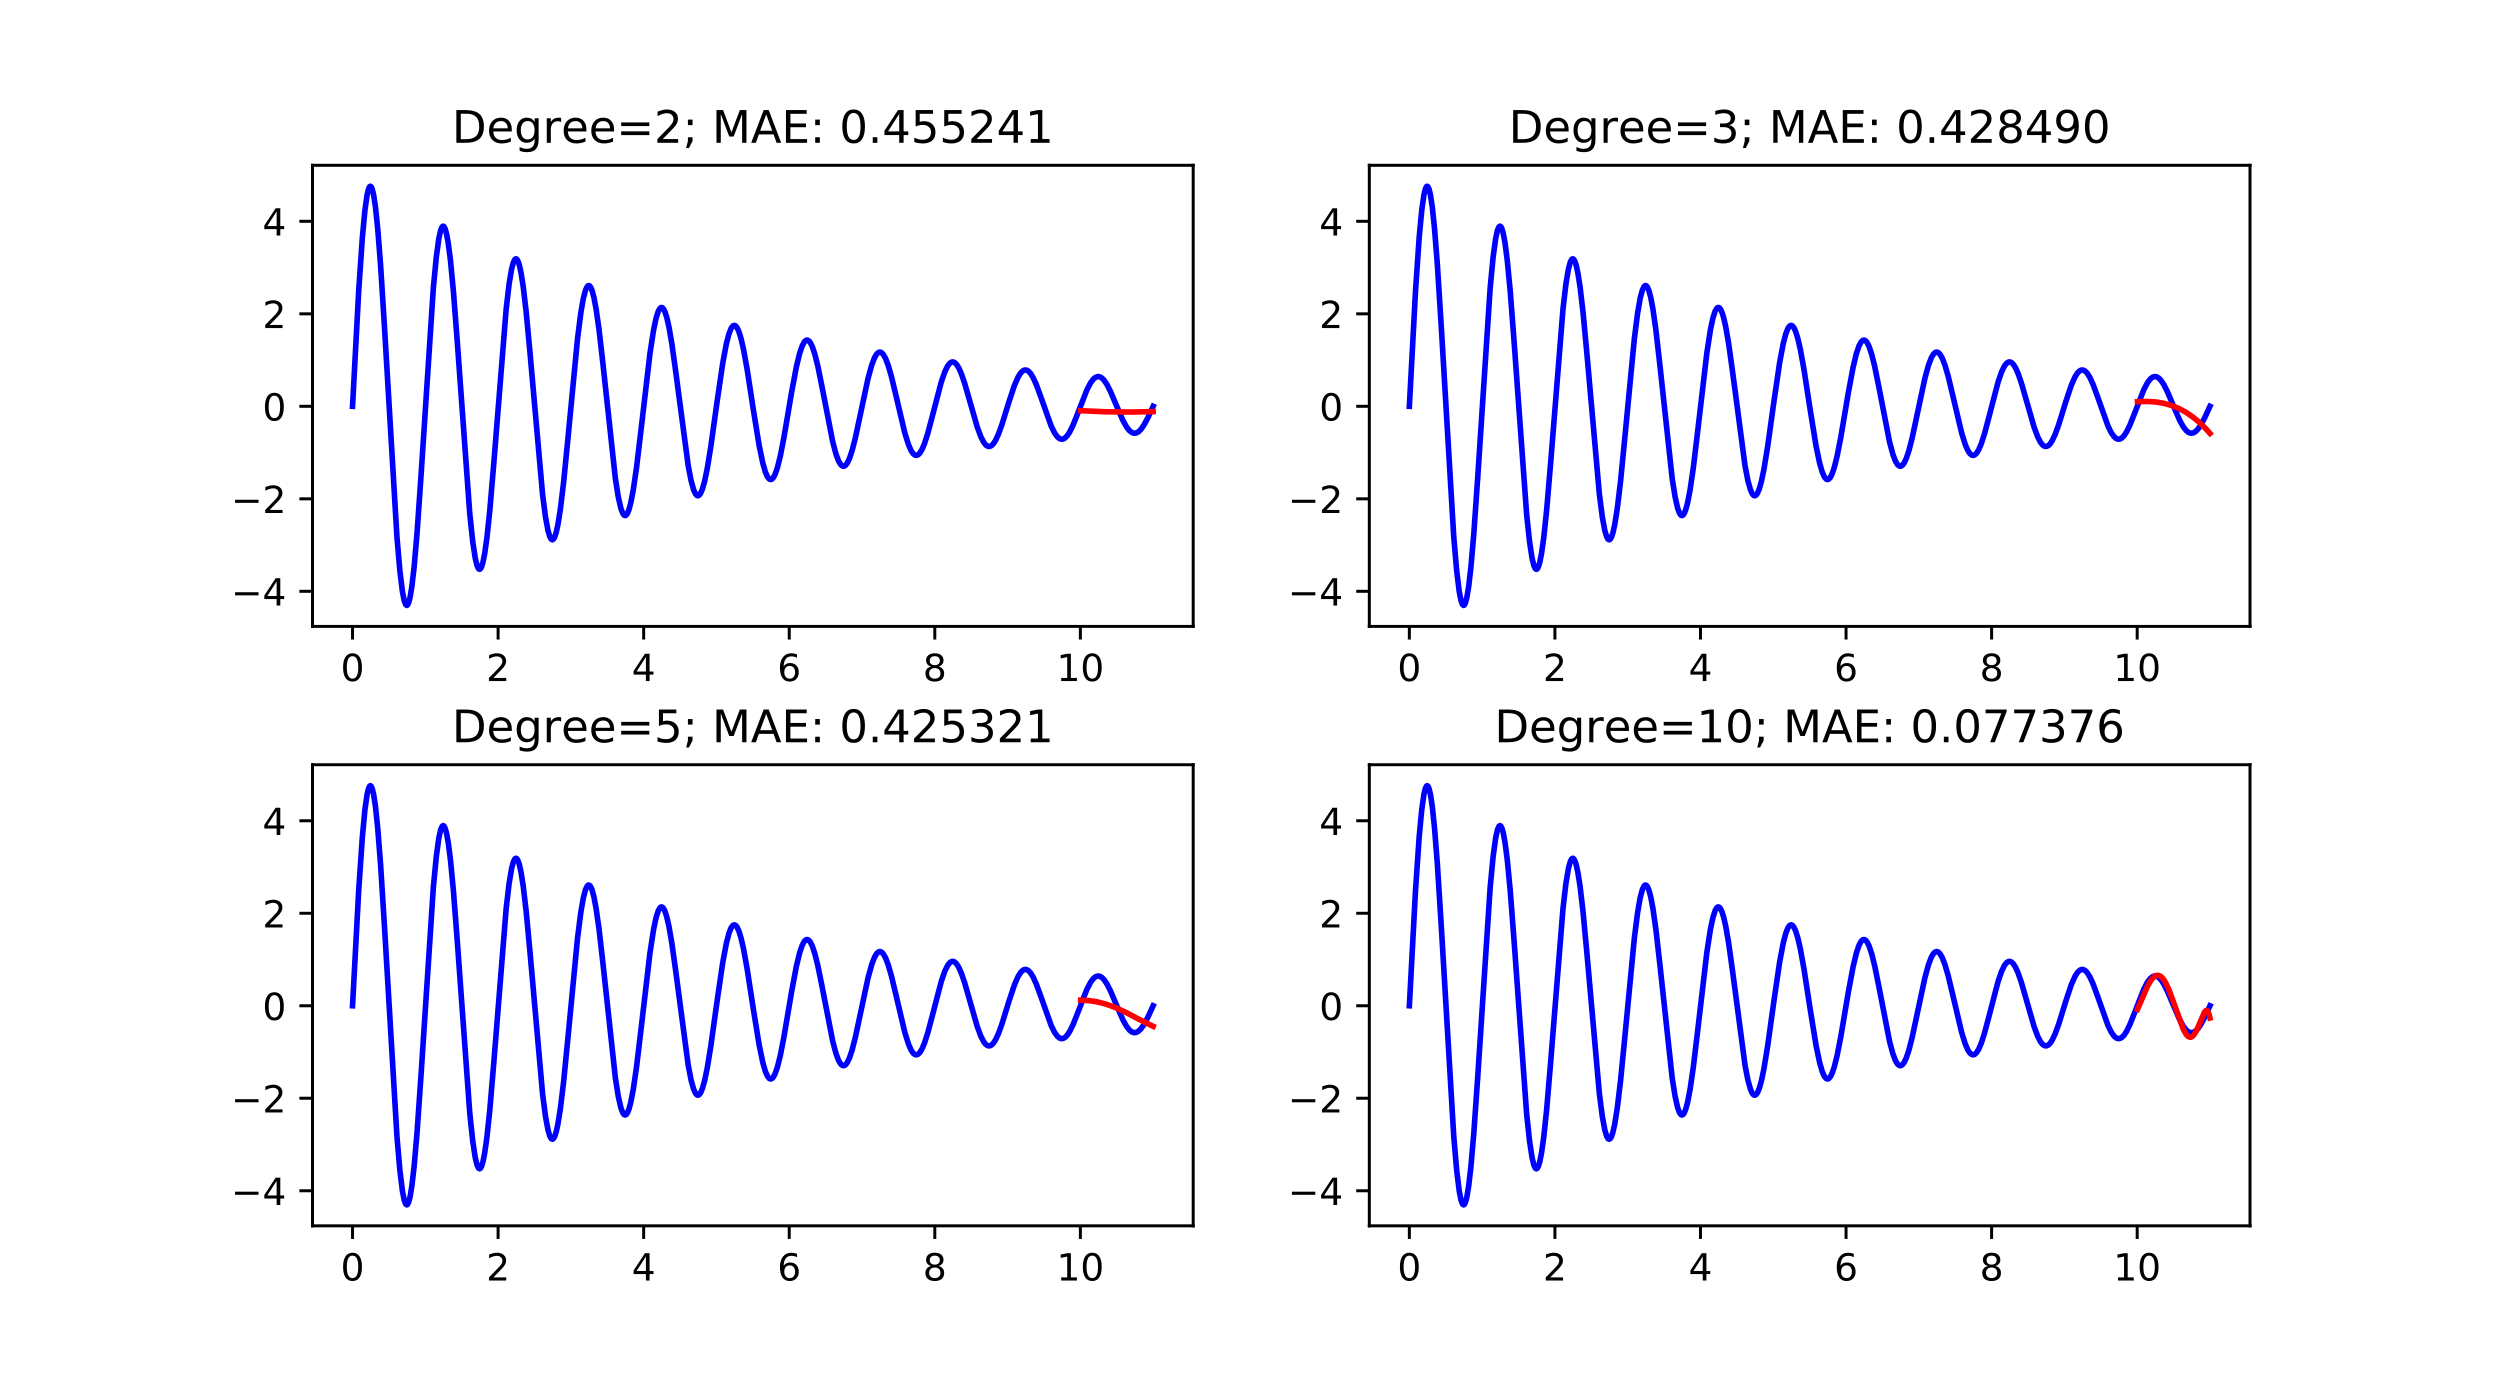 <?xml version="1.0" encoding="utf-8" standalone="no"?>
<!DOCTYPE svg PUBLIC "-//W3C//DTD SVG 1.1//EN"
  "http://www.w3.org/Graphics/SVG/1.1/DTD/svg11.dtd">
<!-- Created with matplotlib (https://matplotlib.org/) -->
<svg height="367.92pt" version="1.1" viewBox="0 0 667.8 367.92" width="667.8pt" xmlns="http://www.w3.org/2000/svg" xmlns:xlink="http://www.w3.org/1999/xlink">
 <defs>
  <style type="text/css">
*{stroke-linecap:butt;stroke-linejoin:round;}
  </style>
 </defs>
 <g id="figure_1">
  <g id="patch_1">
   <path d="M 0 367.92 
L 667.8 367.92 
L 667.8 0 
L 0 0 
z
" style="fill:#ffffff;"/>
  </g>
  <g id="axes_1">
   <g id="patch_2">
    <path d="M 83.475 167.324 
L 318.723 167.324 
L 318.723 44.15 
L 83.475 44.15 
z
" style="fill:#ffffff;"/>
   </g>
   <g id="matplotlib.axis_1">
    <g id="xtick_1">
     <g id="line2d_1">
      <defs>
       <path d="M 0 0 
L 0 3.5 
" id="m2a0c1070f1" style="stroke:#000000;stroke-width:0.8;"/>
      </defs>
      <g>
       <use style="stroke:#000000;stroke-width:0.8;" x="94.168" xlink:href="#m2a0c1070f1" y="167.324"/>
      </g>
     </g>
     <g id="text_1">
      <!-- 0 -->
      <defs>
       <path d="M 31.781 66.406 
Q 24.172 66.406 20.328 58.906 
Q 16.5 51.422 16.5 36.375 
Q 16.5 21.391 20.328 13.891 
Q 24.172 6.391 31.781 6.391 
Q 39.453 6.391 43.281 13.891 
Q 47.125 21.391 47.125 36.375 
Q 47.125 51.422 43.281 58.906 
Q 39.453 66.406 31.781 66.406 
z
M 31.781 74.219 
Q 44.047 74.219 50.516 64.516 
Q 56.984 54.828 56.984 36.375 
Q 56.984 17.969 50.516 8.266 
Q 44.047 -1.422 31.781 -1.422 
Q 19.531 -1.422 13.062 8.266 
Q 6.594 17.969 6.594 36.375 
Q 6.594 54.828 13.062 64.516 
Q 19.531 74.219 31.781 74.219 
z
" id="DejaVuSans-48"/>
      </defs>
      <g transform="translate(90.987 181.922)scale(0.1 -0.1)">
       <use xlink:href="#DejaVuSans-48"/>
      </g>
     </g>
    </g>
    <g id="xtick_2">
     <g id="line2d_2">
      <g>
       <use style="stroke:#000000;stroke-width:0.8;" x="133.052" xlink:href="#m2a0c1070f1" y="167.324"/>
      </g>
     </g>
     <g id="text_2">
      <!-- 2 -->
      <defs>
       <path d="M 19.188 8.297 
L 53.609 8.297 
L 53.609 0 
L 7.328 0 
L 7.328 8.297 
Q 12.938 14.109 22.625 23.891 
Q 32.328 33.688 34.812 36.531 
Q 39.547 41.844 41.422 45.531 
Q 43.312 49.219 43.312 52.781 
Q 43.312 58.594 39.234 62.25 
Q 35.156 65.922 28.609 65.922 
Q 23.969 65.922 18.812 64.312 
Q 13.672 62.703 7.812 59.422 
L 7.812 69.391 
Q 13.766 71.781 18.938 73 
Q 24.125 74.219 28.422 74.219 
Q 39.75 74.219 46.484 68.547 
Q 53.219 62.891 53.219 53.422 
Q 53.219 48.922 51.531 44.891 
Q 49.859 40.875 45.406 35.406 
Q 44.188 33.984 37.641 27.219 
Q 31.109 20.453 19.188 8.297 
z
" id="DejaVuSans-50"/>
      </defs>
      <g transform="translate(129.871 181.922)scale(0.1 -0.1)">
       <use xlink:href="#DejaVuSans-50"/>
      </g>
     </g>
    </g>
    <g id="xtick_3">
     <g id="line2d_3">
      <g>
       <use style="stroke:#000000;stroke-width:0.8;" x="171.936" xlink:href="#m2a0c1070f1" y="167.324"/>
      </g>
     </g>
     <g id="text_3">
      <!-- 4 -->
      <defs>
       <path d="M 37.797 64.312 
L 12.891 25.391 
L 37.797 25.391 
z
M 35.203 72.906 
L 47.609 72.906 
L 47.609 25.391 
L 58.016 25.391 
L 58.016 17.188 
L 47.609 17.188 
L 47.609 0 
L 37.797 0 
L 37.797 17.188 
L 4.891 17.188 
L 4.891 26.703 
z
" id="DejaVuSans-52"/>
      </defs>
      <g transform="translate(168.755 181.922)scale(0.1 -0.1)">
       <use xlink:href="#DejaVuSans-52"/>
      </g>
     </g>
    </g>
    <g id="xtick_4">
     <g id="line2d_4">
      <g>
       <use style="stroke:#000000;stroke-width:0.8;" x="210.82" xlink:href="#m2a0c1070f1" y="167.324"/>
      </g>
     </g>
     <g id="text_4">
      <!-- 6 -->
      <defs>
       <path d="M 33.016 40.375 
Q 26.375 40.375 22.484 35.828 
Q 18.609 31.297 18.609 23.391 
Q 18.609 15.531 22.484 10.953 
Q 26.375 6.391 33.016 6.391 
Q 39.656 6.391 43.531 10.953 
Q 47.406 15.531 47.406 23.391 
Q 47.406 31.297 43.531 35.828 
Q 39.656 40.375 33.016 40.375 
z
M 52.594 71.297 
L 52.594 62.312 
Q 48.875 64.062 45.094 64.984 
Q 41.312 65.922 37.594 65.922 
Q 27.828 65.922 22.672 59.328 
Q 17.531 52.734 16.797 39.406 
Q 19.672 43.656 24.016 45.922 
Q 28.375 48.188 33.594 48.188 
Q 44.578 48.188 50.953 41.516 
Q 57.328 34.859 57.328 23.391 
Q 57.328 12.156 50.688 5.359 
Q 44.047 -1.422 33.016 -1.422 
Q 20.359 -1.422 13.672 8.266 
Q 6.984 17.969 6.984 36.375 
Q 6.984 53.656 15.188 63.938 
Q 23.391 74.219 37.203 74.219 
Q 40.922 74.219 44.703 73.484 
Q 48.484 72.75 52.594 71.297 
z
" id="DejaVuSans-54"/>
      </defs>
      <g transform="translate(207.639 181.922)scale(0.1 -0.1)">
       <use xlink:href="#DejaVuSans-54"/>
      </g>
     </g>
    </g>
    <g id="xtick_5">
     <g id="line2d_5">
      <g>
       <use style="stroke:#000000;stroke-width:0.8;" x="249.704" xlink:href="#m2a0c1070f1" y="167.324"/>
      </g>
     </g>
     <g id="text_5">
      <!-- 8 -->
      <defs>
       <path d="M 31.781 34.625 
Q 24.75 34.625 20.719 30.859 
Q 16.703 27.094 16.703 20.516 
Q 16.703 13.922 20.719 10.156 
Q 24.75 6.391 31.781 6.391 
Q 38.812 6.391 42.859 10.172 
Q 46.922 13.969 46.922 20.516 
Q 46.922 27.094 42.891 30.859 
Q 38.875 34.625 31.781 34.625 
z
M 21.922 38.812 
Q 15.578 40.375 12.031 44.719 
Q 8.5 49.078 8.5 55.328 
Q 8.5 64.062 14.719 69.141 
Q 20.953 74.219 31.781 74.219 
Q 42.672 74.219 48.875 69.141 
Q 55.078 64.062 55.078 55.328 
Q 55.078 49.078 51.531 44.719 
Q 48 40.375 41.703 38.812 
Q 48.828 37.156 52.797 32.312 
Q 56.781 27.484 56.781 20.516 
Q 56.781 9.906 50.312 4.234 
Q 43.844 -1.422 31.781 -1.422 
Q 19.734 -1.422 13.25 4.234 
Q 6.781 9.906 6.781 20.516 
Q 6.781 27.484 10.781 32.312 
Q 14.797 37.156 21.922 38.812 
z
M 18.312 54.391 
Q 18.312 48.734 21.844 45.562 
Q 25.391 42.391 31.781 42.391 
Q 38.141 42.391 41.719 45.562 
Q 45.312 48.734 45.312 54.391 
Q 45.312 60.062 41.719 63.234 
Q 38.141 66.406 31.781 66.406 
Q 25.391 66.406 21.844 63.234 
Q 18.312 60.062 18.312 54.391 
z
" id="DejaVuSans-56"/>
      </defs>
      <g transform="translate(246.523 181.922)scale(0.1 -0.1)">
       <use xlink:href="#DejaVuSans-56"/>
      </g>
     </g>
    </g>
    <g id="xtick_6">
     <g id="line2d_6">
      <g>
       <use style="stroke:#000000;stroke-width:0.8;" x="288.588" xlink:href="#m2a0c1070f1" y="167.324"/>
      </g>
     </g>
     <g id="text_6">
      <!-- 10 -->
      <defs>
       <path d="M 12.406 8.297 
L 28.516 8.297 
L 28.516 63.922 
L 10.984 60.406 
L 10.984 69.391 
L 28.422 72.906 
L 38.281 72.906 
L 38.281 8.297 
L 54.391 8.297 
L 54.391 0 
L 12.406 0 
z
" id="DejaVuSans-49"/>
      </defs>
      <g transform="translate(282.225 181.922)scale(0.1 -0.1)">
       <use xlink:href="#DejaVuSans-49"/>
       <use x="63.623" xlink:href="#DejaVuSans-48"/>
      </g>
     </g>
    </g>
   </g>
   <g id="matplotlib.axis_2">
    <g id="ytick_1">
     <g id="line2d_7">
      <defs>
       <path d="M 0 0 
L -3.5 0 
" id="m8ba3532cbd" style="stroke:#000000;stroke-width:0.8;"/>
      </defs>
      <g>
       <use style="stroke:#000000;stroke-width:0.8;" x="83.475" xlink:href="#m8ba3532cbd" y="157.948"/>
      </g>
     </g>
     <g id="text_7">
      <!-- −4 -->
      <defs>
       <path d="M 10.594 35.5 
L 73.188 35.5 
L 73.188 27.203 
L 10.594 27.203 
z
" id="DejaVuSans-8722"/>
      </defs>
      <g transform="translate(61.733 161.747)scale(0.1 -0.1)">
       <use xlink:href="#DejaVuSans-8722"/>
       <use x="83.789" xlink:href="#DejaVuSans-52"/>
      </g>
     </g>
    </g>
    <g id="ytick_2">
     <g id="line2d_8">
      <g>
       <use style="stroke:#000000;stroke-width:0.8;" x="83.475" xlink:href="#m8ba3532cbd" y="133.241"/>
      </g>
     </g>
     <g id="text_8">
      <!-- −2 -->
      <g transform="translate(61.733 137.04)scale(0.1 -0.1)">
       <use xlink:href="#DejaVuSans-8722"/>
       <use x="83.789" xlink:href="#DejaVuSans-50"/>
      </g>
     </g>
    </g>
    <g id="ytick_3">
     <g id="line2d_9">
      <g>
       <use style="stroke:#000000;stroke-width:0.8;" x="83.475" xlink:href="#m8ba3532cbd" y="108.534"/>
      </g>
     </g>
     <g id="text_9">
      <!-- 0 -->
      <g transform="translate(70.112 112.333)scale(0.1 -0.1)">
       <use xlink:href="#DejaVuSans-48"/>
      </g>
     </g>
    </g>
    <g id="ytick_4">
     <g id="line2d_10">
      <g>
       <use style="stroke:#000000;stroke-width:0.8;" x="83.475" xlink:href="#m8ba3532cbd" y="83.827"/>
      </g>
     </g>
     <g id="text_10">
      <!-- 2 -->
      <g transform="translate(70.112 87.626)scale(0.1 -0.1)">
       <use xlink:href="#DejaVuSans-50"/>
      </g>
     </g>
    </g>
    <g id="ytick_5">
     <g id="line2d_11">
      <g>
       <use style="stroke:#000000;stroke-width:0.8;" x="83.475" xlink:href="#m8ba3532cbd" y="59.12"/>
      </g>
     </g>
     <g id="text_11">
      <!-- 4 -->
      <g transform="translate(70.112 62.919)scale(0.1 -0.1)">
       <use xlink:href="#DejaVuSans-52"/>
      </g>
     </g>
    </g>
   </g>
   <g id="line2d_12">
    <path clip-path="url(#p37e512f8c2)" d="M 94.168 108.534 
L 95.821 77.609 
L 96.794 63.421 
L 97.475 56.203 
L 98.058 52.084 
L 98.447 50.467 
L 98.739 49.861 
L 98.934 49.749 
L 99.128 49.869 
L 99.42 50.482 
L 99.809 52.092 
L 100.295 55.33 
L 100.879 60.887 
L 101.657 70.762 
L 102.726 87.778 
L 106.033 143.456 
L 106.811 152.47 
L 107.492 158.003 
L 107.978 160.465 
L 108.367 161.501 
L 108.659 161.725 
L 108.853 161.611 
L 109.145 161.05 
L 109.534 159.584 
L 110.02 156.643 
L 110.604 151.603 
L 111.382 142.655 
L 112.452 127.246 
L 115.758 76.883 
L 116.537 68.74 
L 117.217 63.748 
L 117.704 61.53 
L 118.093 60.602 
L 118.384 60.405 
L 118.579 60.512 
L 118.871 61.027 
L 119.26 62.361 
L 119.746 65.032 
L 120.329 69.603 
L 121.107 77.712 
L 122.177 91.665 
L 125.484 137.221 
L 126.262 144.577 
L 126.943 149.082 
L 127.429 151.078 
L 127.818 151.911 
L 128.11 152.083 
L 128.304 151.982 
L 128.596 151.511 
L 128.985 150.295 
L 129.471 147.87 
L 130.055 143.724 
L 130.833 136.376 
L 131.903 123.741 
L 135.209 82.534 
L 135.987 75.889 
L 136.668 71.825 
L 137.154 70.026 
L 137.543 69.28 
L 137.835 69.13 
L 138.03 69.225 
L 138.321 69.657 
L 138.71 70.763 
L 139.197 72.966 
L 139.78 76.726 
L 140.558 83.384 
L 141.628 94.825 
L 144.935 132.099 
L 145.713 138.101 
L 146.393 141.769 
L 146.88 143.388 
L 147.269 144.057 
L 147.561 144.188 
L 147.852 144.002 
L 148.144 143.503 
L 148.533 142.361 
L 149.019 140.201 
L 149.7 135.925 
L 150.575 128.624 
L 151.742 116.75 
L 154.271 90.452 
L 155.146 83.596 
L 155.827 79.688 
L 156.411 77.477 
L 156.897 76.49 
L 157.189 76.28 
L 157.48 76.357 
L 157.772 76.719 
L 158.161 77.636 
L 158.647 79.453 
L 159.231 82.545 
L 160.009 88.013 
L 161.079 97.394 
L 164.385 127.891 
L 165.164 132.789 
L 165.844 135.775 
L 166.331 137.088 
L 166.72 137.625 
L 167.011 137.724 
L 167.303 137.564 
L 167.595 137.148 
L 167.984 136.203 
L 168.47 134.423 
L 169.151 130.907 
L 170.026 124.915 
L 171.291 114.32 
L 173.625 94.376 
L 174.597 88.068 
L 175.278 84.883 
L 175.861 83.086 
L 176.348 82.29 
L 176.639 82.125 
L 176.931 82.195 
L 177.223 82.499 
L 177.612 83.258 
L 178.098 84.757 
L 178.682 87.301 
L 179.46 91.79 
L 180.53 99.482 
L 183.836 124.435 
L 184.614 128.431 
L 185.295 130.862 
L 185.781 131.926 
L 186.17 132.357 
L 186.462 132.432 
L 186.754 132.295 
L 187.143 131.786 
L 187.629 130.642 
L 188.213 128.573 
L 188.893 125.304 
L 189.866 119.367 
L 191.519 107.497 
L 193.075 96.889 
L 194.048 91.738 
L 194.729 89.142 
L 195.312 87.683 
L 195.799 87.04 
L 196.188 86.911 
L 196.479 87.038 
L 196.868 87.502 
L 197.355 88.541 
L 197.938 90.419 
L 198.619 93.382 
L 199.591 98.759 
L 201.245 109.502 
L 202.801 119.095 
L 203.773 123.749 
L 204.454 126.093 
L 205.038 127.409 
L 205.524 127.986 
L 205.913 128.099 
L 206.205 127.981 
L 206.594 127.558 
L 207.08 126.614 
L 207.664 124.911 
L 208.442 121.787 
L 209.414 116.817 
L 211.456 104.759 
L 212.721 98.018 
L 213.596 94.403 
L 214.277 92.396 
L 214.86 91.311 
L 215.347 90.88 
L 215.736 90.85 
L 216.125 91.099 
L 216.514 91.621 
L 217 92.64 
L 217.681 94.696 
L 218.459 97.815 
L 219.626 103.582 
L 222.446 118.068 
L 223.321 121.335 
L 224.002 123.146 
L 224.586 124.124 
L 225.072 124.51 
L 225.461 124.534 
L 225.85 124.306 
L 226.336 123.675 
L 226.92 122.438 
L 227.601 120.398 
L 228.476 117 
L 229.837 110.626 
L 231.88 101.053 
L 232.852 97.518 
L 233.63 95.499 
L 234.214 94.535 
L 234.7 94.117 
L 235.089 94.041 
L 235.478 94.194 
L 235.964 94.699 
L 236.548 95.745 
L 237.229 97.516 
L 238.104 100.517 
L 239.368 105.798 
L 241.702 115.678 
L 242.675 118.781 
L 243.356 120.337 
L 243.939 121.206 
L 244.426 121.581 
L 244.815 121.648 
L 245.204 121.507 
L 245.69 121.047 
L 246.273 120.097 
L 246.954 118.492 
L 247.829 115.773 
L 249.094 110.992 
L 251.428 102.056 
L 252.4 99.252 
L 253.178 97.688 
L 253.762 96.973 
L 254.248 96.695 
L 254.637 96.684 
L 255.026 96.859 
L 255.512 97.334 
L 256.096 98.259 
L 256.777 99.779 
L 257.652 102.305 
L 259.014 107.033 
L 261.056 114.117 
L 262.029 116.725 
L 262.807 118.211 
L 263.39 118.917 
L 263.876 119.219 
L 264.363 119.256 
L 264.849 119.029 
L 265.335 118.547 
L 265.919 117.652 
L 266.697 115.983 
L 267.669 113.295 
L 269.517 107.316 
L 270.976 102.947 
L 271.948 100.728 
L 272.629 99.643 
L 273.213 99.063 
L 273.699 98.839 
L 274.185 98.856 
L 274.672 99.11 
L 275.255 99.716 
L 275.936 100.805 
L 276.811 102.717 
L 277.978 105.894 
L 280.799 113.828 
L 281.674 115.605 
L 282.452 116.692 
L 283.035 117.165 
L 283.522 117.321 
L 284.008 117.261 
L 284.494 116.987 
L 285.078 116.388 
L 285.758 115.352 
L 286.634 113.569 
L 287.898 110.395 
L 290.329 104.153 
L 291.302 102.283 
L 292.08 101.245 
L 292.664 100.774 
L 293.247 100.583 
L 293.733 100.639 
L 294.317 100.962 
L 294.9 101.547 
L 295.678 102.695 
L 296.651 104.607 
L 298.207 108.285 
L 299.958 112.312 
L 300.93 114.052 
L 301.708 115.039 
L 302.389 115.558 
L 302.972 115.729 
L 303.556 115.645 
L 304.139 115.31 
L 304.82 114.625 
L 305.598 113.498 
L 306.668 111.491 
L 308.03 108.534 
L 308.03 108.534 
" style="fill:none;stroke:#0000ff;stroke-linecap:square;stroke-width:1.5;"/>
   </g>
   <g id="line2d_13">
    <path clip-path="url(#p37e512f8c2)" d="M 288.676 109.711 
L 295.484 109.998 
L 302.292 110.064 
L 308.03 109.947 
L 308.03 109.947 
" style="fill:none;stroke:#ff0000;stroke-linecap:square;stroke-width:1.5;"/>
   </g>
   <g id="patch_3">
    <path d="M 83.475 167.324 
L 83.475 44.15 
" style="fill:none;stroke:#000000;stroke-linecap:square;stroke-linejoin:miter;stroke-width:0.8;"/>
   </g>
   <g id="patch_4">
    <path d="M 318.723 167.324 
L 318.723 44.15 
" style="fill:none;stroke:#000000;stroke-linecap:square;stroke-linejoin:miter;stroke-width:0.8;"/>
   </g>
   <g id="patch_5">
    <path d="M 83.475 167.324 
L 318.723 167.324 
" style="fill:none;stroke:#000000;stroke-linecap:square;stroke-linejoin:miter;stroke-width:0.8;"/>
   </g>
   <g id="patch_6">
    <path d="M 83.475 44.15 
L 318.723 44.15 
" style="fill:none;stroke:#000000;stroke-linecap:square;stroke-linejoin:miter;stroke-width:0.8;"/>
   </g>
   <g id="text_12">
    <!-- Degree=2; MAE: 0.455241 -->
    <defs>
     <path d="M 19.672 64.797 
L 19.672 8.109 
L 31.594 8.109 
Q 46.688 8.109 53.688 14.938 
Q 60.688 21.781 60.688 36.531 
Q 60.688 51.172 53.688 57.984 
Q 46.688 64.797 31.594 64.797 
z
M 9.812 72.906 
L 30.078 72.906 
Q 51.266 72.906 61.172 64.094 
Q 71.094 55.281 71.094 36.531 
Q 71.094 17.672 61.125 8.828 
Q 51.172 0 30.078 0 
L 9.812 0 
z
" id="DejaVuSans-68"/>
     <path d="M 56.203 29.594 
L 56.203 25.203 
L 14.891 25.203 
Q 15.484 15.922 20.484 11.062 
Q 25.484 6.203 34.422 6.203 
Q 39.594 6.203 44.453 7.469 
Q 49.312 8.734 54.109 11.281 
L 54.109 2.781 
Q 49.266 0.734 44.188 -0.344 
Q 39.109 -1.422 33.891 -1.422 
Q 20.797 -1.422 13.156 6.188 
Q 5.516 13.812 5.516 26.812 
Q 5.516 40.234 12.766 48.109 
Q 20.016 56 32.328 56 
Q 43.359 56 49.781 48.891 
Q 56.203 41.797 56.203 29.594 
z
M 47.219 32.234 
Q 47.125 39.594 43.094 43.984 
Q 39.062 48.391 32.422 48.391 
Q 24.906 48.391 20.391 44.141 
Q 15.875 39.891 15.188 32.172 
z
" id="DejaVuSans-101"/>
     <path d="M 45.406 27.984 
Q 45.406 37.75 41.375 43.109 
Q 37.359 48.484 30.078 48.484 
Q 22.859 48.484 18.828 43.109 
Q 14.797 37.75 14.797 27.984 
Q 14.797 18.266 18.828 12.891 
Q 22.859 7.516 30.078 7.516 
Q 37.359 7.516 41.375 12.891 
Q 45.406 18.266 45.406 27.984 
z
M 54.391 6.781 
Q 54.391 -7.172 48.188 -13.984 
Q 42 -20.797 29.203 -20.797 
Q 24.469 -20.797 20.266 -20.094 
Q 16.062 -19.391 12.109 -17.922 
L 12.109 -9.188 
Q 16.062 -11.328 19.922 -12.344 
Q 23.781 -13.375 27.781 -13.375 
Q 36.625 -13.375 41.016 -8.766 
Q 45.406 -4.156 45.406 5.172 
L 45.406 9.625 
Q 42.625 4.781 38.281 2.391 
Q 33.938 0 27.875 0 
Q 17.828 0 11.672 7.656 
Q 5.516 15.328 5.516 27.984 
Q 5.516 40.672 11.672 48.328 
Q 17.828 56 27.875 56 
Q 33.938 56 38.281 53.609 
Q 42.625 51.219 45.406 46.391 
L 45.406 54.688 
L 54.391 54.688 
z
" id="DejaVuSans-103"/>
     <path d="M 41.109 46.297 
Q 39.594 47.172 37.812 47.578 
Q 36.031 48 33.891 48 
Q 26.266 48 22.188 43.047 
Q 18.109 38.094 18.109 28.812 
L 18.109 0 
L 9.078 0 
L 9.078 54.688 
L 18.109 54.688 
L 18.109 46.188 
Q 20.953 51.172 25.484 53.578 
Q 30.031 56 36.531 56 
Q 37.453 56 38.578 55.875 
Q 39.703 55.766 41.062 55.516 
z
" id="DejaVuSans-114"/>
     <path d="M 10.594 45.406 
L 73.188 45.406 
L 73.188 37.203 
L 10.594 37.203 
z
M 10.594 25.484 
L 73.188 25.484 
L 73.188 17.188 
L 10.594 17.188 
z
" id="DejaVuSans-61"/>
     <path d="M 11.719 51.703 
L 22.016 51.703 
L 22.016 39.312 
L 11.719 39.312 
z
M 11.719 12.406 
L 22.016 12.406 
L 22.016 4 
L 14.016 -11.625 
L 7.719 -11.625 
L 11.719 4 
z
" id="DejaVuSans-59"/>
     <path id="DejaVuSans-32"/>
     <path d="M 9.812 72.906 
L 24.516 72.906 
L 43.109 23.297 
L 61.812 72.906 
L 76.516 72.906 
L 76.516 0 
L 66.891 0 
L 66.891 64.016 
L 48.094 14.016 
L 38.188 14.016 
L 19.391 64.016 
L 19.391 0 
L 9.812 0 
z
" id="DejaVuSans-77"/>
     <path d="M 34.188 63.188 
L 20.797 26.906 
L 47.609 26.906 
z
M 28.609 72.906 
L 39.797 72.906 
L 67.578 0 
L 57.328 0 
L 50.688 18.703 
L 17.828 18.703 
L 11.188 0 
L 0.781 0 
z
" id="DejaVuSans-65"/>
     <path d="M 9.812 72.906 
L 55.906 72.906 
L 55.906 64.594 
L 19.672 64.594 
L 19.672 43.016 
L 54.391 43.016 
L 54.391 34.719 
L 19.672 34.719 
L 19.672 8.297 
L 56.781 8.297 
L 56.781 0 
L 9.812 0 
z
" id="DejaVuSans-69"/>
     <path d="M 11.719 12.406 
L 22.016 12.406 
L 22.016 0 
L 11.719 0 
z
M 11.719 51.703 
L 22.016 51.703 
L 22.016 39.312 
L 11.719 39.312 
z
" id="DejaVuSans-58"/>
     <path d="M 10.688 12.406 
L 21 12.406 
L 21 0 
L 10.688 0 
z
" id="DejaVuSans-46"/>
     <path d="M 10.797 72.906 
L 49.516 72.906 
L 49.516 64.594 
L 19.828 64.594 
L 19.828 46.734 
Q 21.969 47.469 24.109 47.828 
Q 26.266 48.188 28.422 48.188 
Q 40.625 48.188 47.75 41.5 
Q 54.891 34.812 54.891 23.391 
Q 54.891 11.625 47.562 5.094 
Q 40.234 -1.422 26.906 -1.422 
Q 22.312 -1.422 17.547 -0.641 
Q 12.797 0.141 7.719 1.703 
L 7.719 11.625 
Q 12.109 9.234 16.797 8.062 
Q 21.484 6.891 26.703 6.891 
Q 35.156 6.891 40.078 11.328 
Q 45.016 15.766 45.016 23.391 
Q 45.016 31 40.078 35.438 
Q 35.156 39.891 26.703 39.891 
Q 22.75 39.891 18.812 39.016 
Q 14.891 38.141 10.797 36.281 
z
" id="DejaVuSans-53"/>
    </defs>
    <g transform="translate(120.726 38.15)scale(0.12 -0.12)">
     <use xlink:href="#DejaVuSans-68"/>
     <use x="77.002" xlink:href="#DejaVuSans-101"/>
     <use x="138.525" xlink:href="#DejaVuSans-103"/>
     <use x="202.002" xlink:href="#DejaVuSans-114"/>
     <use x="243.084" xlink:href="#DejaVuSans-101"/>
     <use x="304.607" xlink:href="#DejaVuSans-101"/>
     <use x="366.131" xlink:href="#DejaVuSans-61"/>
     <use x="449.92" xlink:href="#DejaVuSans-50"/>
     <use x="513.543" xlink:href="#DejaVuSans-59"/>
     <use x="547.234" xlink:href="#DejaVuSans-32"/>
     <use x="579.021" xlink:href="#DejaVuSans-77"/>
     <use x="665.301" xlink:href="#DejaVuSans-65"/>
     <use x="733.709" xlink:href="#DejaVuSans-69"/>
     <use x="796.893" xlink:href="#DejaVuSans-58"/>
     <use x="830.584" xlink:href="#DejaVuSans-32"/>
     <use x="862.371" xlink:href="#DejaVuSans-48"/>
     <use x="925.994" xlink:href="#DejaVuSans-46"/>
     <use x="957.781" xlink:href="#DejaVuSans-52"/>
     <use x="1021.404" xlink:href="#DejaVuSans-53"/>
     <use x="1085.027" xlink:href="#DejaVuSans-53"/>
     <use x="1148.65" xlink:href="#DejaVuSans-50"/>
     <use x="1212.273" xlink:href="#DejaVuSans-52"/>
     <use x="1275.896" xlink:href="#DejaVuSans-49"/>
    </g>
   </g>
  </g>
  <g id="axes_2">
   <g id="patch_7">
    <path d="M 365.772 167.324 
L 601.02 167.324 
L 601.02 44.15 
L 365.772 44.15 
z
" style="fill:#ffffff;"/>
   </g>
   <g id="matplotlib.axis_3">
    <g id="xtick_7">
     <g id="line2d_14">
      <g>
       <use style="stroke:#000000;stroke-width:0.8;" x="376.465" xlink:href="#m2a0c1070f1" y="167.324"/>
      </g>
     </g>
     <g id="text_13">
      <!-- 0 -->
      <g transform="translate(373.284 181.922)scale(0.1 -0.1)">
       <use xlink:href="#DejaVuSans-48"/>
      </g>
     </g>
    </g>
    <g id="xtick_8">
     <g id="line2d_15">
      <g>
       <use style="stroke:#000000;stroke-width:0.8;" x="415.349" xlink:href="#m2a0c1070f1" y="167.324"/>
      </g>
     </g>
     <g id="text_14">
      <!-- 2 -->
      <g transform="translate(412.168 181.922)scale(0.1 -0.1)">
       <use xlink:href="#DejaVuSans-50"/>
      </g>
     </g>
    </g>
    <g id="xtick_9">
     <g id="line2d_16">
      <g>
       <use style="stroke:#000000;stroke-width:0.8;" x="454.233" xlink:href="#m2a0c1070f1" y="167.324"/>
      </g>
     </g>
     <g id="text_15">
      <!-- 4 -->
      <g transform="translate(451.052 181.922)scale(0.1 -0.1)">
       <use xlink:href="#DejaVuSans-52"/>
      </g>
     </g>
    </g>
    <g id="xtick_10">
     <g id="line2d_17">
      <g>
       <use style="stroke:#000000;stroke-width:0.8;" x="493.117" xlink:href="#m2a0c1070f1" y="167.324"/>
      </g>
     </g>
     <g id="text_16">
      <!-- 6 -->
      <g transform="translate(489.936 181.922)scale(0.1 -0.1)">
       <use xlink:href="#DejaVuSans-54"/>
      </g>
     </g>
    </g>
    <g id="xtick_11">
     <g id="line2d_18">
      <g>
       <use style="stroke:#000000;stroke-width:0.8;" x="532.001" xlink:href="#m2a0c1070f1" y="167.324"/>
      </g>
     </g>
     <g id="text_17">
      <!-- 8 -->
      <g transform="translate(528.82 181.922)scale(0.1 -0.1)">
       <use xlink:href="#DejaVuSans-56"/>
      </g>
     </g>
    </g>
    <g id="xtick_12">
     <g id="line2d_19">
      <g>
       <use style="stroke:#000000;stroke-width:0.8;" x="570.885" xlink:href="#m2a0c1070f1" y="167.324"/>
      </g>
     </g>
     <g id="text_18">
      <!-- 10 -->
      <g transform="translate(564.522 181.922)scale(0.1 -0.1)">
       <use xlink:href="#DejaVuSans-49"/>
       <use x="63.623" xlink:href="#DejaVuSans-48"/>
      </g>
     </g>
    </g>
   </g>
   <g id="matplotlib.axis_4">
    <g id="ytick_6">
     <g id="line2d_20">
      <g>
       <use style="stroke:#000000;stroke-width:0.8;" x="365.772" xlink:href="#m8ba3532cbd" y="157.948"/>
      </g>
     </g>
     <g id="text_19">
      <!-- −4 -->
      <g transform="translate(344.03 161.747)scale(0.1 -0.1)">
       <use xlink:href="#DejaVuSans-8722"/>
       <use x="83.789" xlink:href="#DejaVuSans-52"/>
      </g>
     </g>
    </g>
    <g id="ytick_7">
     <g id="line2d_21">
      <g>
       <use style="stroke:#000000;stroke-width:0.8;" x="365.772" xlink:href="#m8ba3532cbd" y="133.241"/>
      </g>
     </g>
     <g id="text_20">
      <!-- −2 -->
      <g transform="translate(344.03 137.04)scale(0.1 -0.1)">
       <use xlink:href="#DejaVuSans-8722"/>
       <use x="83.789" xlink:href="#DejaVuSans-50"/>
      </g>
     </g>
    </g>
    <g id="ytick_8">
     <g id="line2d_22">
      <g>
       <use style="stroke:#000000;stroke-width:0.8;" x="365.772" xlink:href="#m8ba3532cbd" y="108.534"/>
      </g>
     </g>
     <g id="text_21">
      <!-- 0 -->
      <g transform="translate(352.41 112.333)scale(0.1 -0.1)">
       <use xlink:href="#DejaVuSans-48"/>
      </g>
     </g>
    </g>
    <g id="ytick_9">
     <g id="line2d_23">
      <g>
       <use style="stroke:#000000;stroke-width:0.8;" x="365.772" xlink:href="#m8ba3532cbd" y="83.827"/>
      </g>
     </g>
     <g id="text_22">
      <!-- 2 -->
      <g transform="translate(352.41 87.626)scale(0.1 -0.1)">
       <use xlink:href="#DejaVuSans-50"/>
      </g>
     </g>
    </g>
    <g id="ytick_10">
     <g id="line2d_24">
      <g>
       <use style="stroke:#000000;stroke-width:0.8;" x="365.772" xlink:href="#m8ba3532cbd" y="59.12"/>
      </g>
     </g>
     <g id="text_23">
      <!-- 4 -->
      <g transform="translate(352.41 62.919)scale(0.1 -0.1)">
       <use xlink:href="#DejaVuSans-52"/>
      </g>
     </g>
    </g>
   </g>
   <g id="line2d_25">
    <path clip-path="url(#p16ba7464b0)" d="M 376.465 108.534 
L 378.119 77.609 
L 379.091 63.421 
L 379.772 56.203 
L 380.356 52.084 
L 380.745 50.467 
L 381.036 49.861 
L 381.231 49.749 
L 381.425 49.869 
L 381.717 50.482 
L 382.106 52.092 
L 382.592 55.33 
L 383.176 60.887 
L 383.954 70.762 
L 385.024 87.778 
L 388.33 143.456 
L 389.108 152.47 
L 389.789 158.003 
L 390.275 160.465 
L 390.664 161.501 
L 390.956 161.725 
L 391.151 161.611 
L 391.442 161.05 
L 391.831 159.584 
L 392.318 156.643 
L 392.901 151.603 
L 393.679 142.655 
L 394.749 127.246 
L 398.056 76.883 
L 398.834 68.74 
L 399.515 63.748 
L 400.001 61.53 
L 400.39 60.602 
L 400.682 60.405 
L 400.876 60.512 
L 401.168 61.027 
L 401.557 62.361 
L 402.043 65.032 
L 402.627 69.603 
L 403.405 77.712 
L 404.475 91.665 
L 407.781 137.221 
L 408.559 144.577 
L 409.24 149.082 
L 409.726 151.078 
L 410.115 151.911 
L 410.407 152.083 
L 410.602 151.982 
L 410.893 151.511 
L 411.282 150.295 
L 411.769 147.87 
L 412.352 143.724 
L 413.13 136.376 
L 414.2 123.741 
L 417.507 82.534 
L 418.285 75.889 
L 418.965 71.825 
L 419.452 70.026 
L 419.841 69.28 
L 420.132 69.13 
L 420.327 69.225 
L 420.619 69.657 
L 421.008 70.763 
L 421.494 72.966 
L 422.077 76.726 
L 422.856 83.384 
L 423.925 94.825 
L 427.232 132.099 
L 428.01 138.101 
L 428.691 141.769 
L 429.177 143.388 
L 429.566 144.057 
L 429.858 144.188 
L 430.15 144.002 
L 430.441 143.503 
L 430.83 142.361 
L 431.317 140.201 
L 431.997 135.925 
L 432.873 128.624 
L 434.04 116.75 
L 436.568 90.452 
L 437.444 83.596 
L 438.124 79.688 
L 438.708 77.477 
L 439.194 76.49 
L 439.486 76.28 
L 439.778 76.357 
L 440.069 76.719 
L 440.458 77.636 
L 440.945 79.453 
L 441.528 82.545 
L 442.306 88.013 
L 443.376 97.394 
L 446.683 127.891 
L 447.461 132.789 
L 448.142 135.775 
L 448.628 137.088 
L 449.017 137.625 
L 449.309 137.724 
L 449.6 137.564 
L 449.892 137.148 
L 450.281 136.203 
L 450.767 134.423 
L 451.448 130.907 
L 452.323 124.915 
L 453.588 114.32 
L 455.922 94.376 
L 456.894 88.068 
L 457.575 84.883 
L 458.159 83.086 
L 458.645 82.29 
L 458.937 82.125 
L 459.229 82.195 
L 459.52 82.499 
L 459.909 83.258 
L 460.396 84.757 
L 460.979 87.301 
L 461.757 91.79 
L 462.827 99.482 
L 466.134 124.435 
L 466.912 128.431 
L 467.592 130.862 
L 468.079 131.926 
L 468.468 132.357 
L 468.759 132.432 
L 469.051 132.295 
L 469.44 131.786 
L 469.926 130.642 
L 470.51 128.573 
L 471.191 125.304 
L 472.163 119.367 
L 473.817 107.497 
L 475.373 96.889 
L 476.345 91.738 
L 477.026 89.142 
L 477.61 87.683 
L 478.096 87.04 
L 478.485 86.911 
L 478.777 87.038 
L 479.166 87.502 
L 479.652 88.541 
L 480.235 90.419 
L 480.916 93.382 
L 481.889 98.759 
L 483.542 109.502 
L 485.098 119.095 
L 486.071 123.749 
L 486.751 126.093 
L 487.335 127.409 
L 487.821 127.986 
L 488.21 128.099 
L 488.502 127.981 
L 488.891 127.558 
L 489.377 126.614 
L 489.961 124.911 
L 490.739 121.787 
L 491.711 116.817 
L 493.754 104.759 
L 495.018 98.018 
L 495.893 94.403 
L 496.574 92.396 
L 497.158 91.311 
L 497.644 90.88 
L 498.033 90.85 
L 498.422 91.099 
L 498.811 91.621 
L 499.297 92.64 
L 499.978 94.696 
L 500.756 97.815 
L 501.923 103.582 
L 504.743 118.068 
L 505.619 121.335 
L 506.299 123.146 
L 506.883 124.124 
L 507.369 124.51 
L 507.758 124.534 
L 508.147 124.306 
L 508.634 123.675 
L 509.217 122.438 
L 509.898 120.398 
L 510.773 117 
L 512.135 110.626 
L 514.177 101.053 
L 515.15 97.518 
L 515.928 95.499 
L 516.511 94.535 
L 516.997 94.117 
L 517.386 94.041 
L 517.775 94.194 
L 518.262 94.699 
L 518.845 95.745 
L 519.526 97.516 
L 520.401 100.517 
L 521.666 105.798 
L 524 115.678 
L 524.972 118.781 
L 525.653 120.337 
L 526.237 121.206 
L 526.723 121.581 
L 527.112 121.648 
L 527.501 121.507 
L 527.987 121.047 
L 528.571 120.097 
L 529.251 118.492 
L 530.127 115.773 
L 531.391 110.992 
L 533.725 102.056 
L 534.698 99.252 
L 535.476 97.688 
L 536.059 96.973 
L 536.545 96.695 
L 536.934 96.684 
L 537.323 96.859 
L 537.81 97.334 
L 538.393 98.259 
L 539.074 99.779 
L 539.949 102.305 
L 541.311 107.033 
L 543.353 114.117 
L 544.326 116.725 
L 545.104 118.211 
L 545.687 118.917 
L 546.174 119.219 
L 546.66 119.256 
L 547.146 119.029 
L 547.632 118.547 
L 548.216 117.652 
L 548.994 115.983 
L 549.967 113.295 
L 551.814 107.316 
L 553.273 102.947 
L 554.246 100.728 
L 554.926 99.643 
L 555.51 99.063 
L 555.996 98.839 
L 556.483 98.856 
L 556.969 99.11 
L 557.552 99.716 
L 558.233 100.805 
L 559.108 102.717 
L 560.275 105.894 
L 563.096 113.828 
L 563.971 115.605 
L 564.749 116.692 
L 565.333 117.165 
L 565.819 117.321 
L 566.305 117.261 
L 566.791 116.987 
L 567.375 116.388 
L 568.056 115.352 
L 568.931 113.569 
L 570.195 110.395 
L 572.627 104.153 
L 573.599 102.283 
L 574.377 101.245 
L 574.961 100.774 
L 575.544 100.583 
L 576.031 100.639 
L 576.614 100.962 
L 577.198 101.547 
L 577.976 102.695 
L 578.948 104.607 
L 580.504 108.285 
L 582.255 112.312 
L 583.227 114.052 
L 584.005 115.039 
L 584.686 115.558 
L 585.27 115.729 
L 585.853 115.645 
L 586.437 115.31 
L 587.118 114.625 
L 587.896 113.498 
L 588.965 111.491 
L 590.327 108.534 
L 590.327 108.534 
" style="fill:none;stroke:#0000ff;stroke-linecap:square;stroke-width:1.5;"/>
   </g>
   <g id="line2d_26">
    <path clip-path="url(#p16ba7464b0)" d="M 570.973 107.311 
L 573.599 107.23 
L 575.933 107.383 
L 578.073 107.75 
L 580.018 108.301 
L 581.963 109.087 
L 583.811 110.074 
L 585.659 111.32 
L 587.507 112.845 
L 589.354 114.673 
L 590.327 115.764 
L 590.327 115.764 
" style="fill:none;stroke:#ff0000;stroke-linecap:square;stroke-width:1.5;"/>
   </g>
   <g id="patch_8">
    <path d="M 365.772 167.324 
L 365.772 44.15 
" style="fill:none;stroke:#000000;stroke-linecap:square;stroke-linejoin:miter;stroke-width:0.8;"/>
   </g>
   <g id="patch_9">
    <path d="M 601.02 167.324 
L 601.02 44.15 
" style="fill:none;stroke:#000000;stroke-linecap:square;stroke-linejoin:miter;stroke-width:0.8;"/>
   </g>
   <g id="patch_10">
    <path d="M 365.772 167.324 
L 601.02 167.324 
" style="fill:none;stroke:#000000;stroke-linecap:square;stroke-linejoin:miter;stroke-width:0.8;"/>
   </g>
   <g id="patch_11">
    <path d="M 365.772 44.15 
L 601.02 44.15 
" style="fill:none;stroke:#000000;stroke-linecap:square;stroke-linejoin:miter;stroke-width:0.8;"/>
   </g>
   <g id="text_24">
    <!-- Degree=3; MAE: 0.428490 -->
    <defs>
     <path d="M 40.578 39.312 
Q 47.656 37.797 51.625 33 
Q 55.609 28.219 55.609 21.188 
Q 55.609 10.406 48.188 4.484 
Q 40.766 -1.422 27.094 -1.422 
Q 22.516 -1.422 17.656 -0.516 
Q 12.797 0.391 7.625 2.203 
L 7.625 11.719 
Q 11.719 9.328 16.594 8.109 
Q 21.484 6.891 26.812 6.891 
Q 36.078 6.891 40.938 10.547 
Q 45.797 14.203 45.797 21.188 
Q 45.797 27.641 41.281 31.266 
Q 36.766 34.906 28.719 34.906 
L 20.219 34.906 
L 20.219 43.016 
L 29.109 43.016 
Q 36.375 43.016 40.234 45.922 
Q 44.094 48.828 44.094 54.297 
Q 44.094 59.906 40.109 62.906 
Q 36.141 65.922 28.719 65.922 
Q 24.656 65.922 20.016 65.031 
Q 15.375 64.156 9.812 62.312 
L 9.812 71.094 
Q 15.438 72.656 20.344 73.438 
Q 25.25 74.219 29.594 74.219 
Q 40.828 74.219 47.359 69.109 
Q 53.906 64.016 53.906 55.328 
Q 53.906 49.266 50.438 45.094 
Q 46.969 40.922 40.578 39.312 
z
" id="DejaVuSans-51"/>
     <path d="M 10.984 1.516 
L 10.984 10.5 
Q 14.703 8.734 18.5 7.812 
Q 22.312 6.891 25.984 6.891 
Q 35.75 6.891 40.891 13.453 
Q 46.047 20.016 46.781 33.406 
Q 43.953 29.203 39.594 26.953 
Q 35.25 24.703 29.984 24.703 
Q 19.047 24.703 12.672 31.312 
Q 6.297 37.938 6.297 49.422 
Q 6.297 60.641 12.938 67.422 
Q 19.578 74.219 30.609 74.219 
Q 43.266 74.219 49.922 64.516 
Q 56.594 54.828 56.594 36.375 
Q 56.594 19.141 48.406 8.859 
Q 40.234 -1.422 26.422 -1.422 
Q 22.703 -1.422 18.891 -0.688 
Q 15.094 0.047 10.984 1.516 
z
M 30.609 32.422 
Q 37.25 32.422 41.125 36.953 
Q 45.016 41.5 45.016 49.422 
Q 45.016 57.281 41.125 61.844 
Q 37.25 66.406 30.609 66.406 
Q 23.969 66.406 20.094 61.844 
Q 16.219 57.281 16.219 49.422 
Q 16.219 41.5 20.094 36.953 
Q 23.969 32.422 30.609 32.422 
z
" id="DejaVuSans-57"/>
    </defs>
    <g transform="translate(403.023 38.15)scale(0.12 -0.12)">
     <use xlink:href="#DejaVuSans-68"/>
     <use x="77.002" xlink:href="#DejaVuSans-101"/>
     <use x="138.525" xlink:href="#DejaVuSans-103"/>
     <use x="202.002" xlink:href="#DejaVuSans-114"/>
     <use x="243.084" xlink:href="#DejaVuSans-101"/>
     <use x="304.607" xlink:href="#DejaVuSans-101"/>
     <use x="366.131" xlink:href="#DejaVuSans-61"/>
     <use x="449.92" xlink:href="#DejaVuSans-51"/>
     <use x="513.543" xlink:href="#DejaVuSans-59"/>
     <use x="547.234" xlink:href="#DejaVuSans-32"/>
     <use x="579.021" xlink:href="#DejaVuSans-77"/>
     <use x="665.301" xlink:href="#DejaVuSans-65"/>
     <use x="733.709" xlink:href="#DejaVuSans-69"/>
     <use x="796.893" xlink:href="#DejaVuSans-58"/>
     <use x="830.584" xlink:href="#DejaVuSans-32"/>
     <use x="862.371" xlink:href="#DejaVuSans-48"/>
     <use x="925.994" xlink:href="#DejaVuSans-46"/>
     <use x="957.781" xlink:href="#DejaVuSans-52"/>
     <use x="1021.404" xlink:href="#DejaVuSans-50"/>
     <use x="1085.027" xlink:href="#DejaVuSans-56"/>
     <use x="1148.65" xlink:href="#DejaVuSans-52"/>
     <use x="1212.273" xlink:href="#DejaVuSans-57"/>
     <use x="1275.896" xlink:href="#DejaVuSans-48"/>
    </g>
   </g>
  </g>
  <g id="axes_3">
   <g id="patch_12">
    <path d="M 83.475 327.449 
L 318.723 327.449 
L 318.723 204.276 
L 83.475 204.276 
z
" style="fill:#ffffff;"/>
   </g>
   <g id="matplotlib.axis_5">
    <g id="xtick_13">
     <g id="line2d_27">
      <g>
       <use style="stroke:#000000;stroke-width:0.8;" x="94.168" xlink:href="#m2a0c1070f1" y="327.449"/>
      </g>
     </g>
     <g id="text_25">
      <!-- 0 -->
      <g transform="translate(90.987 342.047)scale(0.1 -0.1)">
       <use xlink:href="#DejaVuSans-48"/>
      </g>
     </g>
    </g>
    <g id="xtick_14">
     <g id="line2d_28">
      <g>
       <use style="stroke:#000000;stroke-width:0.8;" x="133.052" xlink:href="#m2a0c1070f1" y="327.449"/>
      </g>
     </g>
     <g id="text_26">
      <!-- 2 -->
      <g transform="translate(129.871 342.047)scale(0.1 -0.1)">
       <use xlink:href="#DejaVuSans-50"/>
      </g>
     </g>
    </g>
    <g id="xtick_15">
     <g id="line2d_29">
      <g>
       <use style="stroke:#000000;stroke-width:0.8;" x="171.936" xlink:href="#m2a0c1070f1" y="327.449"/>
      </g>
     </g>
     <g id="text_27">
      <!-- 4 -->
      <g transform="translate(168.755 342.047)scale(0.1 -0.1)">
       <use xlink:href="#DejaVuSans-52"/>
      </g>
     </g>
    </g>
    <g id="xtick_16">
     <g id="line2d_30">
      <g>
       <use style="stroke:#000000;stroke-width:0.8;" x="210.82" xlink:href="#m2a0c1070f1" y="327.449"/>
      </g>
     </g>
     <g id="text_28">
      <!-- 6 -->
      <g transform="translate(207.639 342.047)scale(0.1 -0.1)">
       <use xlink:href="#DejaVuSans-54"/>
      </g>
     </g>
    </g>
    <g id="xtick_17">
     <g id="line2d_31">
      <g>
       <use style="stroke:#000000;stroke-width:0.8;" x="249.704" xlink:href="#m2a0c1070f1" y="327.449"/>
      </g>
     </g>
     <g id="text_29">
      <!-- 8 -->
      <g transform="translate(246.523 342.047)scale(0.1 -0.1)">
       <use xlink:href="#DejaVuSans-56"/>
      </g>
     </g>
    </g>
    <g id="xtick_18">
     <g id="line2d_32">
      <g>
       <use style="stroke:#000000;stroke-width:0.8;" x="288.588" xlink:href="#m2a0c1070f1" y="327.449"/>
      </g>
     </g>
     <g id="text_30">
      <!-- 10 -->
      <g transform="translate(282.225 342.047)scale(0.1 -0.1)">
       <use xlink:href="#DejaVuSans-49"/>
       <use x="63.623" xlink:href="#DejaVuSans-48"/>
      </g>
     </g>
    </g>
   </g>
   <g id="matplotlib.axis_6">
    <g id="ytick_11">
     <g id="line2d_33">
      <g>
       <use style="stroke:#000000;stroke-width:0.8;" x="83.475" xlink:href="#m8ba3532cbd" y="318.073"/>
      </g>
     </g>
     <g id="text_31">
      <!-- −4 -->
      <g transform="translate(61.733 321.873)scale(0.1 -0.1)">
       <use xlink:href="#DejaVuSans-8722"/>
       <use x="83.789" xlink:href="#DejaVuSans-52"/>
      </g>
     </g>
    </g>
    <g id="ytick_12">
     <g id="line2d_34">
      <g>
       <use style="stroke:#000000;stroke-width:0.8;" x="83.475" xlink:href="#m8ba3532cbd" y="293.366"/>
      </g>
     </g>
     <g id="text_32">
      <!-- −2 -->
      <g transform="translate(61.733 297.166)scale(0.1 -0.1)">
       <use xlink:href="#DejaVuSans-8722"/>
       <use x="83.789" xlink:href="#DejaVuSans-50"/>
      </g>
     </g>
    </g>
    <g id="ytick_13">
     <g id="line2d_35">
      <g>
       <use style="stroke:#000000;stroke-width:0.8;" x="83.475" xlink:href="#m8ba3532cbd" y="268.659"/>
      </g>
     </g>
     <g id="text_33">
      <!-- 0 -->
      <g transform="translate(70.112 272.459)scale(0.1 -0.1)">
       <use xlink:href="#DejaVuSans-48"/>
      </g>
     </g>
    </g>
    <g id="ytick_14">
     <g id="line2d_36">
      <g>
       <use style="stroke:#000000;stroke-width:0.8;" x="83.475" xlink:href="#m8ba3532cbd" y="243.952"/>
      </g>
     </g>
     <g id="text_34">
      <!-- 2 -->
      <g transform="translate(70.112 247.751)scale(0.1 -0.1)">
       <use xlink:href="#DejaVuSans-50"/>
      </g>
     </g>
    </g>
    <g id="ytick_15">
     <g id="line2d_37">
      <g>
       <use style="stroke:#000000;stroke-width:0.8;" x="83.475" xlink:href="#m8ba3532cbd" y="219.245"/>
      </g>
     </g>
     <g id="text_35">
      <!-- 4 -->
      <g transform="translate(70.112 223.044)scale(0.1 -0.1)">
       <use xlink:href="#DejaVuSans-52"/>
      </g>
     </g>
    </g>
   </g>
   <g id="line2d_38">
    <path clip-path="url(#p787220e743)" d="M 94.168 268.659 
L 95.821 237.735 
L 96.794 223.546 
L 97.475 216.328 
L 98.058 212.209 
L 98.447 210.592 
L 98.739 209.987 
L 98.934 209.874 
L 99.128 209.995 
L 99.42 210.607 
L 99.809 212.217 
L 100.295 215.455 
L 100.879 221.012 
L 101.657 230.887 
L 102.726 247.904 
L 106.033 303.581 
L 106.811 312.595 
L 107.492 318.128 
L 107.978 320.59 
L 108.367 321.626 
L 108.659 321.85 
L 108.853 321.737 
L 109.145 321.175 
L 109.534 319.709 
L 110.02 316.768 
L 110.604 311.728 
L 111.382 302.78 
L 112.452 287.371 
L 115.758 237.008 
L 116.537 228.865 
L 117.217 223.873 
L 117.704 221.655 
L 118.093 220.727 
L 118.384 220.531 
L 118.579 220.638 
L 118.871 221.152 
L 119.26 222.487 
L 119.746 225.158 
L 120.329 229.729 
L 121.107 237.838 
L 122.177 251.791 
L 125.484 297.346 
L 126.262 304.702 
L 126.943 309.207 
L 127.429 311.204 
L 127.818 312.036 
L 128.11 312.208 
L 128.304 312.107 
L 128.596 311.636 
L 128.985 310.421 
L 129.471 307.995 
L 130.055 303.849 
L 130.833 296.501 
L 131.903 283.866 
L 135.209 242.659 
L 135.987 236.015 
L 136.668 231.95 
L 137.154 230.152 
L 137.543 229.406 
L 137.835 229.255 
L 138.03 229.35 
L 138.321 229.782 
L 138.71 230.888 
L 139.197 233.091 
L 139.78 236.851 
L 140.558 243.51 
L 141.628 254.951 
L 144.935 292.224 
L 145.713 298.226 
L 146.393 301.894 
L 146.88 303.513 
L 147.269 304.182 
L 147.561 304.313 
L 147.852 304.127 
L 148.144 303.628 
L 148.533 302.486 
L 149.019 300.327 
L 149.7 296.05 
L 150.575 288.749 
L 151.742 276.875 
L 154.271 250.577 
L 155.146 243.721 
L 155.827 239.813 
L 156.411 237.602 
L 156.897 236.615 
L 157.189 236.405 
L 157.48 236.482 
L 157.772 236.844 
L 158.161 237.761 
L 158.647 239.578 
L 159.231 242.671 
L 160.009 248.138 
L 161.079 257.519 
L 164.385 288.017 
L 165.164 292.914 
L 165.844 295.9 
L 166.331 297.213 
L 166.72 297.75 
L 167.011 297.849 
L 167.303 297.689 
L 167.595 297.273 
L 167.984 296.328 
L 168.47 294.548 
L 169.151 291.032 
L 170.026 285.04 
L 171.291 274.445 
L 173.625 254.502 
L 174.597 248.193 
L 175.278 245.008 
L 175.861 243.211 
L 176.348 242.415 
L 176.639 242.25 
L 176.931 242.321 
L 177.223 242.624 
L 177.612 243.384 
L 178.098 244.882 
L 178.682 247.426 
L 179.46 251.915 
L 180.53 259.607 
L 183.836 284.56 
L 184.614 288.556 
L 185.295 290.987 
L 185.781 292.051 
L 186.17 292.482 
L 186.462 292.557 
L 186.754 292.42 
L 187.143 291.911 
L 187.629 290.768 
L 188.213 288.698 
L 188.893 285.429 
L 189.866 279.492 
L 191.519 267.622 
L 193.075 257.015 
L 194.048 251.864 
L 194.729 249.268 
L 195.312 247.808 
L 195.799 247.165 
L 196.188 247.036 
L 196.479 247.163 
L 196.868 247.628 
L 197.355 248.667 
L 197.938 250.544 
L 198.619 253.507 
L 199.591 258.884 
L 201.245 269.627 
L 202.801 279.22 
L 203.773 283.875 
L 204.454 286.218 
L 205.038 287.534 
L 205.524 288.111 
L 205.913 288.224 
L 206.205 288.107 
L 206.594 287.683 
L 207.08 286.739 
L 207.664 285.036 
L 208.442 281.912 
L 209.414 276.942 
L 211.456 264.884 
L 212.721 258.144 
L 213.596 254.528 
L 214.277 252.521 
L 214.86 251.436 
L 215.347 251.005 
L 215.736 250.975 
L 216.125 251.225 
L 216.514 251.746 
L 217 252.765 
L 217.681 254.821 
L 218.459 257.941 
L 219.626 263.707 
L 222.446 278.193 
L 223.321 281.46 
L 224.002 283.272 
L 224.586 284.249 
L 225.072 284.635 
L 225.461 284.659 
L 225.85 284.431 
L 226.336 283.8 
L 226.92 282.563 
L 227.601 280.523 
L 228.476 277.125 
L 229.837 270.751 
L 231.88 261.178 
L 232.852 257.643 
L 233.63 255.624 
L 234.214 254.66 
L 234.7 254.243 
L 235.089 254.166 
L 235.478 254.319 
L 235.964 254.824 
L 236.548 255.87 
L 237.229 257.641 
L 238.104 260.642 
L 239.368 265.923 
L 241.702 275.803 
L 242.675 278.906 
L 243.356 280.463 
L 243.939 281.331 
L 244.426 281.706 
L 244.815 281.773 
L 245.204 281.632 
L 245.69 281.172 
L 246.273 280.223 
L 246.954 278.617 
L 247.829 275.898 
L 249.094 271.117 
L 251.428 262.181 
L 252.4 259.377 
L 253.178 257.813 
L 253.762 257.098 
L 254.248 256.82 
L 254.637 256.809 
L 255.026 256.984 
L 255.512 257.459 
L 256.096 258.384 
L 256.777 259.904 
L 257.652 262.43 
L 259.014 267.158 
L 261.056 274.242 
L 262.029 276.851 
L 262.807 278.337 
L 263.39 279.042 
L 263.876 279.344 
L 264.363 279.381 
L 264.849 279.154 
L 265.335 278.672 
L 265.919 277.777 
L 266.697 276.108 
L 267.669 273.42 
L 269.517 267.442 
L 270.976 263.073 
L 271.948 260.853 
L 272.629 259.768 
L 273.213 259.188 
L 273.699 258.964 
L 274.185 258.981 
L 274.672 259.236 
L 275.255 259.841 
L 275.936 260.93 
L 276.811 262.842 
L 277.978 266.019 
L 280.799 273.953 
L 281.674 275.73 
L 282.452 276.818 
L 283.035 277.29 
L 283.522 277.446 
L 284.008 277.386 
L 284.494 277.112 
L 285.078 276.514 
L 285.758 275.477 
L 286.634 273.694 
L 287.898 270.52 
L 290.329 264.278 
L 291.302 262.408 
L 292.08 261.371 
L 292.664 260.9 
L 293.247 260.708 
L 293.733 260.765 
L 294.317 261.087 
L 294.9 261.673 
L 295.678 262.821 
L 296.651 264.732 
L 298.207 268.411 
L 299.958 272.437 
L 300.93 274.177 
L 301.708 275.164 
L 302.389 275.683 
L 302.972 275.854 
L 303.556 275.77 
L 304.139 275.435 
L 304.82 274.75 
L 305.598 273.623 
L 306.668 271.616 
L 308.03 268.659 
L 308.03 268.659 
" style="fill:none;stroke:#0000ff;stroke-linecap:square;stroke-width:1.5;"/>
   </g>
   <g id="line2d_39">
    <path clip-path="url(#p787220e743)" d="M 288.676 267.164 
L 290.913 267.282 
L 293.15 267.63 
L 295.387 268.211 
L 297.721 269.051 
L 300.347 270.236 
L 304.334 272.318 
L 307.932 274.11 
L 308.03 274.153 
L 308.03 274.153 
" style="fill:none;stroke:#ff0000;stroke-linecap:square;stroke-width:1.5;"/>
   </g>
   <g id="patch_13">
    <path d="M 83.475 327.449 
L 83.475 204.276 
" style="fill:none;stroke:#000000;stroke-linecap:square;stroke-linejoin:miter;stroke-width:0.8;"/>
   </g>
   <g id="patch_14">
    <path d="M 318.723 327.449 
L 318.723 204.276 
" style="fill:none;stroke:#000000;stroke-linecap:square;stroke-linejoin:miter;stroke-width:0.8;"/>
   </g>
   <g id="patch_15">
    <path d="M 83.475 327.449 
L 318.723 327.449 
" style="fill:none;stroke:#000000;stroke-linecap:square;stroke-linejoin:miter;stroke-width:0.8;"/>
   </g>
   <g id="patch_16">
    <path d="M 83.475 204.276 
L 318.723 204.276 
" style="fill:none;stroke:#000000;stroke-linecap:square;stroke-linejoin:miter;stroke-width:0.8;"/>
   </g>
   <g id="text_36">
    <!-- Degree=5; MAE: 0.425321 -->
    <g transform="translate(120.726 198.276)scale(0.12 -0.12)">
     <use xlink:href="#DejaVuSans-68"/>
     <use x="77.002" xlink:href="#DejaVuSans-101"/>
     <use x="138.525" xlink:href="#DejaVuSans-103"/>
     <use x="202.002" xlink:href="#DejaVuSans-114"/>
     <use x="243.084" xlink:href="#DejaVuSans-101"/>
     <use x="304.607" xlink:href="#DejaVuSans-101"/>
     <use x="366.131" xlink:href="#DejaVuSans-61"/>
     <use x="449.92" xlink:href="#DejaVuSans-53"/>
     <use x="513.543" xlink:href="#DejaVuSans-59"/>
     <use x="547.234" xlink:href="#DejaVuSans-32"/>
     <use x="579.021" xlink:href="#DejaVuSans-77"/>
     <use x="665.301" xlink:href="#DejaVuSans-65"/>
     <use x="733.709" xlink:href="#DejaVuSans-69"/>
     <use x="796.893" xlink:href="#DejaVuSans-58"/>
     <use x="830.584" xlink:href="#DejaVuSans-32"/>
     <use x="862.371" xlink:href="#DejaVuSans-48"/>
     <use x="925.994" xlink:href="#DejaVuSans-46"/>
     <use x="957.781" xlink:href="#DejaVuSans-52"/>
     <use x="1021.404" xlink:href="#DejaVuSans-50"/>
     <use x="1085.027" xlink:href="#DejaVuSans-53"/>
     <use x="1148.65" xlink:href="#DejaVuSans-51"/>
     <use x="1212.273" xlink:href="#DejaVuSans-50"/>
     <use x="1275.896" xlink:href="#DejaVuSans-49"/>
    </g>
   </g>
  </g>
  <g id="axes_4">
   <g id="patch_17">
    <path d="M 365.772 327.449 
L 601.02 327.449 
L 601.02 204.276 
L 365.772 204.276 
z
" style="fill:#ffffff;"/>
   </g>
   <g id="matplotlib.axis_7">
    <g id="xtick_19">
     <g id="line2d_40">
      <g>
       <use style="stroke:#000000;stroke-width:0.8;" x="376.465" xlink:href="#m2a0c1070f1" y="327.449"/>
      </g>
     </g>
     <g id="text_37">
      <!-- 0 -->
      <g transform="translate(373.284 342.047)scale(0.1 -0.1)">
       <use xlink:href="#DejaVuSans-48"/>
      </g>
     </g>
    </g>
    <g id="xtick_20">
     <g id="line2d_41">
      <g>
       <use style="stroke:#000000;stroke-width:0.8;" x="415.349" xlink:href="#m2a0c1070f1" y="327.449"/>
      </g>
     </g>
     <g id="text_38">
      <!-- 2 -->
      <g transform="translate(412.168 342.047)scale(0.1 -0.1)">
       <use xlink:href="#DejaVuSans-50"/>
      </g>
     </g>
    </g>
    <g id="xtick_21">
     <g id="line2d_42">
      <g>
       <use style="stroke:#000000;stroke-width:0.8;" x="454.233" xlink:href="#m2a0c1070f1" y="327.449"/>
      </g>
     </g>
     <g id="text_39">
      <!-- 4 -->
      <g transform="translate(451.052 342.047)scale(0.1 -0.1)">
       <use xlink:href="#DejaVuSans-52"/>
      </g>
     </g>
    </g>
    <g id="xtick_22">
     <g id="line2d_43">
      <g>
       <use style="stroke:#000000;stroke-width:0.8;" x="493.117" xlink:href="#m2a0c1070f1" y="327.449"/>
      </g>
     </g>
     <g id="text_40">
      <!-- 6 -->
      <g transform="translate(489.936 342.047)scale(0.1 -0.1)">
       <use xlink:href="#DejaVuSans-54"/>
      </g>
     </g>
    </g>
    <g id="xtick_23">
     <g id="line2d_44">
      <g>
       <use style="stroke:#000000;stroke-width:0.8;" x="532.001" xlink:href="#m2a0c1070f1" y="327.449"/>
      </g>
     </g>
     <g id="text_41">
      <!-- 8 -->
      <g transform="translate(528.82 342.047)scale(0.1 -0.1)">
       <use xlink:href="#DejaVuSans-56"/>
      </g>
     </g>
    </g>
    <g id="xtick_24">
     <g id="line2d_45">
      <g>
       <use style="stroke:#000000;stroke-width:0.8;" x="570.885" xlink:href="#m2a0c1070f1" y="327.449"/>
      </g>
     </g>
     <g id="text_42">
      <!-- 10 -->
      <g transform="translate(564.522 342.047)scale(0.1 -0.1)">
       <use xlink:href="#DejaVuSans-49"/>
       <use x="63.623" xlink:href="#DejaVuSans-48"/>
      </g>
     </g>
    </g>
   </g>
   <g id="matplotlib.axis_8">
    <g id="ytick_16">
     <g id="line2d_46">
      <g>
       <use style="stroke:#000000;stroke-width:0.8;" x="365.772" xlink:href="#m8ba3532cbd" y="318.073"/>
      </g>
     </g>
     <g id="text_43">
      <!-- −4 -->
      <g transform="translate(344.03 321.873)scale(0.1 -0.1)">
       <use xlink:href="#DejaVuSans-8722"/>
       <use x="83.789" xlink:href="#DejaVuSans-52"/>
      </g>
     </g>
    </g>
    <g id="ytick_17">
     <g id="line2d_47">
      <g>
       <use style="stroke:#000000;stroke-width:0.8;" x="365.772" xlink:href="#m8ba3532cbd" y="293.366"/>
      </g>
     </g>
     <g id="text_44">
      <!-- −2 -->
      <g transform="translate(344.03 297.166)scale(0.1 -0.1)">
       <use xlink:href="#DejaVuSans-8722"/>
       <use x="83.789" xlink:href="#DejaVuSans-50"/>
      </g>
     </g>
    </g>
    <g id="ytick_18">
     <g id="line2d_48">
      <g>
       <use style="stroke:#000000;stroke-width:0.8;" x="365.772" xlink:href="#m8ba3532cbd" y="268.659"/>
      </g>
     </g>
     <g id="text_45">
      <!-- 0 -->
      <g transform="translate(352.41 272.459)scale(0.1 -0.1)">
       <use xlink:href="#DejaVuSans-48"/>
      </g>
     </g>
    </g>
    <g id="ytick_19">
     <g id="line2d_49">
      <g>
       <use style="stroke:#000000;stroke-width:0.8;" x="365.772" xlink:href="#m8ba3532cbd" y="243.952"/>
      </g>
     </g>
     <g id="text_46">
      <!-- 2 -->
      <g transform="translate(352.41 247.751)scale(0.1 -0.1)">
       <use xlink:href="#DejaVuSans-50"/>
      </g>
     </g>
    </g>
    <g id="ytick_20">
     <g id="line2d_50">
      <g>
       <use style="stroke:#000000;stroke-width:0.8;" x="365.772" xlink:href="#m8ba3532cbd" y="219.245"/>
      </g>
     </g>
     <g id="text_47">
      <!-- 4 -->
      <g transform="translate(352.41 223.044)scale(0.1 -0.1)">
       <use xlink:href="#DejaVuSans-52"/>
      </g>
     </g>
    </g>
   </g>
   <g id="line2d_51">
    <path clip-path="url(#p6c530372ed)" d="M 376.465 268.659 
L 378.119 237.735 
L 379.091 223.546 
L 379.772 216.328 
L 380.356 212.209 
L 380.745 210.592 
L 381.036 209.987 
L 381.231 209.874 
L 381.425 209.995 
L 381.717 210.607 
L 382.106 212.217 
L 382.592 215.455 
L 383.176 221.012 
L 383.954 230.887 
L 385.024 247.904 
L 388.33 303.581 
L 389.108 312.595 
L 389.789 318.128 
L 390.275 320.59 
L 390.664 321.626 
L 390.956 321.85 
L 391.151 321.737 
L 391.442 321.175 
L 391.831 319.709 
L 392.318 316.768 
L 392.901 311.728 
L 393.679 302.78 
L 394.749 287.371 
L 398.056 237.008 
L 398.834 228.865 
L 399.515 223.873 
L 400.001 221.655 
L 400.39 220.727 
L 400.682 220.531 
L 400.876 220.638 
L 401.168 221.152 
L 401.557 222.487 
L 402.043 225.158 
L 402.627 229.729 
L 403.405 237.838 
L 404.475 251.791 
L 407.781 297.346 
L 408.559 304.702 
L 409.24 309.207 
L 409.726 311.204 
L 410.115 312.036 
L 410.407 312.208 
L 410.602 312.107 
L 410.893 311.636 
L 411.282 310.421 
L 411.769 307.995 
L 412.352 303.849 
L 413.13 296.501 
L 414.2 283.866 
L 417.507 242.659 
L 418.285 236.015 
L 418.965 231.95 
L 419.452 230.152 
L 419.841 229.406 
L 420.132 229.255 
L 420.327 229.35 
L 420.619 229.782 
L 421.008 230.888 
L 421.494 233.091 
L 422.077 236.851 
L 422.856 243.51 
L 423.925 254.951 
L 427.232 292.224 
L 428.01 298.226 
L 428.691 301.894 
L 429.177 303.513 
L 429.566 304.182 
L 429.858 304.313 
L 430.15 304.127 
L 430.441 303.628 
L 430.83 302.486 
L 431.317 300.327 
L 431.997 296.05 
L 432.873 288.749 
L 434.04 276.875 
L 436.568 250.577 
L 437.444 243.721 
L 438.124 239.813 
L 438.708 237.602 
L 439.194 236.615 
L 439.486 236.405 
L 439.778 236.482 
L 440.069 236.844 
L 440.458 237.761 
L 440.945 239.578 
L 441.528 242.671 
L 442.306 248.138 
L 443.376 257.519 
L 446.683 288.017 
L 447.461 292.914 
L 448.142 295.9 
L 448.628 297.213 
L 449.017 297.75 
L 449.309 297.849 
L 449.6 297.689 
L 449.892 297.273 
L 450.281 296.328 
L 450.767 294.548 
L 451.448 291.032 
L 452.323 285.04 
L 453.588 274.445 
L 455.922 254.502 
L 456.894 248.193 
L 457.575 245.008 
L 458.159 243.211 
L 458.645 242.415 
L 458.937 242.25 
L 459.229 242.321 
L 459.52 242.624 
L 459.909 243.384 
L 460.396 244.882 
L 460.979 247.426 
L 461.757 251.915 
L 462.827 259.607 
L 466.134 284.56 
L 466.912 288.556 
L 467.592 290.987 
L 468.079 292.051 
L 468.468 292.482 
L 468.759 292.557 
L 469.051 292.42 
L 469.44 291.911 
L 469.926 290.768 
L 470.51 288.698 
L 471.191 285.429 
L 472.163 279.492 
L 473.817 267.622 
L 475.373 257.015 
L 476.345 251.864 
L 477.026 249.268 
L 477.61 247.808 
L 478.096 247.165 
L 478.485 247.036 
L 478.777 247.163 
L 479.166 247.628 
L 479.652 248.667 
L 480.235 250.544 
L 480.916 253.507 
L 481.889 258.884 
L 483.542 269.627 
L 485.098 279.22 
L 486.071 283.875 
L 486.751 286.218 
L 487.335 287.534 
L 487.821 288.111 
L 488.21 288.224 
L 488.502 288.107 
L 488.891 287.683 
L 489.377 286.739 
L 489.961 285.036 
L 490.739 281.912 
L 491.711 276.942 
L 493.754 264.884 
L 495.018 258.144 
L 495.893 254.528 
L 496.574 252.521 
L 497.158 251.436 
L 497.644 251.005 
L 498.033 250.975 
L 498.422 251.225 
L 498.811 251.746 
L 499.297 252.765 
L 499.978 254.821 
L 500.756 257.941 
L 501.923 263.707 
L 504.743 278.193 
L 505.619 281.46 
L 506.299 283.272 
L 506.883 284.249 
L 507.369 284.635 
L 507.758 284.659 
L 508.147 284.431 
L 508.634 283.8 
L 509.217 282.563 
L 509.898 280.523 
L 510.773 277.125 
L 512.135 270.751 
L 514.177 261.178 
L 515.15 257.643 
L 515.928 255.624 
L 516.511 254.66 
L 516.997 254.243 
L 517.386 254.166 
L 517.775 254.319 
L 518.262 254.824 
L 518.845 255.87 
L 519.526 257.641 
L 520.401 260.642 
L 521.666 265.923 
L 524 275.803 
L 524.972 278.906 
L 525.653 280.463 
L 526.237 281.331 
L 526.723 281.706 
L 527.112 281.773 
L 527.501 281.632 
L 527.987 281.172 
L 528.571 280.223 
L 529.251 278.617 
L 530.127 275.898 
L 531.391 271.117 
L 533.725 262.181 
L 534.698 259.377 
L 535.476 257.813 
L 536.059 257.098 
L 536.545 256.82 
L 536.934 256.809 
L 537.323 256.984 
L 537.81 257.459 
L 538.393 258.384 
L 539.074 259.904 
L 539.949 262.43 
L 541.311 267.158 
L 543.353 274.242 
L 544.326 276.851 
L 545.104 278.337 
L 545.687 279.042 
L 546.174 279.344 
L 546.66 279.381 
L 547.146 279.154 
L 547.632 278.672 
L 548.216 277.777 
L 548.994 276.108 
L 549.967 273.42 
L 551.814 267.442 
L 553.273 263.073 
L 554.246 260.853 
L 554.926 259.768 
L 555.51 259.188 
L 555.996 258.964 
L 556.483 258.981 
L 556.969 259.236 
L 557.552 259.841 
L 558.233 260.93 
L 559.108 262.842 
L 560.275 266.019 
L 563.096 273.953 
L 563.971 275.73 
L 564.749 276.818 
L 565.333 277.29 
L 565.819 277.446 
L 566.305 277.386 
L 566.791 277.112 
L 567.375 276.514 
L 568.056 275.477 
L 568.931 273.694 
L 570.195 270.52 
L 572.627 264.278 
L 573.599 262.408 
L 574.377 261.371 
L 574.961 260.9 
L 575.544 260.708 
L 576.031 260.765 
L 576.614 261.087 
L 577.198 261.673 
L 577.976 262.821 
L 578.948 264.732 
L 580.504 268.411 
L 582.255 272.437 
L 583.227 274.177 
L 584.005 275.164 
L 584.686 275.683 
L 585.27 275.854 
L 585.853 275.77 
L 586.437 275.435 
L 587.118 274.75 
L 587.896 273.623 
L 588.965 271.616 
L 590.327 268.659 
L 590.327 268.659 
" style="fill:none;stroke:#0000ff;stroke-linecap:square;stroke-width:1.5;"/>
   </g>
   <g id="line2d_52">
    <path clip-path="url(#p6c530372ed)" d="M 570.973 269.596 
L 573.696 263.309 
L 574.572 261.843 
L 575.253 261.038 
L 575.836 260.638 
L 576.322 260.516 
L 576.809 260.613 
L 577.295 260.908 
L 577.878 261.546 
L 578.462 262.457 
L 579.337 264.322 
L 580.504 267.478 
L 583.227 275.009 
L 584.005 276.351 
L 584.492 276.867 
L 584.978 277.073 
L 585.367 277.018 
L 585.853 276.655 
L 586.437 275.82 
L 587.118 274.402 
L 588.868 270.33 
L 589.257 269.934 
L 589.549 269.949 
L 589.841 270.311 
L 590.132 271.106 
L 590.327 271.927 
L 590.327 271.927 
" style="fill:none;stroke:#ff0000;stroke-linecap:square;stroke-width:1.5;"/>
   </g>
   <g id="patch_18">
    <path d="M 365.772 327.449 
L 365.772 204.276 
" style="fill:none;stroke:#000000;stroke-linecap:square;stroke-linejoin:miter;stroke-width:0.8;"/>
   </g>
   <g id="patch_19">
    <path d="M 601.02 327.449 
L 601.02 204.276 
" style="fill:none;stroke:#000000;stroke-linecap:square;stroke-linejoin:miter;stroke-width:0.8;"/>
   </g>
   <g id="patch_20">
    <path d="M 365.772 327.449 
L 601.02 327.449 
" style="fill:none;stroke:#000000;stroke-linecap:square;stroke-linejoin:miter;stroke-width:0.8;"/>
   </g>
   <g id="patch_21">
    <path d="M 365.772 204.276 
L 601.02 204.276 
" style="fill:none;stroke:#000000;stroke-linecap:square;stroke-linejoin:miter;stroke-width:0.8;"/>
   </g>
   <g id="text_48">
    <!-- Degree=10; MAE: 0.077376 -->
    <defs>
     <path d="M 8.203 72.906 
L 55.078 72.906 
L 55.078 68.703 
L 28.609 0 
L 18.312 0 
L 43.219 64.594 
L 8.203 64.594 
z
" id="DejaVuSans-55"/>
    </defs>
    <g transform="translate(399.206 198.276)scale(0.12 -0.12)">
     <use xlink:href="#DejaVuSans-68"/>
     <use x="77.002" xlink:href="#DejaVuSans-101"/>
     <use x="138.525" xlink:href="#DejaVuSans-103"/>
     <use x="202.002" xlink:href="#DejaVuSans-114"/>
     <use x="243.084" xlink:href="#DejaVuSans-101"/>
     <use x="304.607" xlink:href="#DejaVuSans-101"/>
     <use x="366.131" xlink:href="#DejaVuSans-61"/>
     <use x="449.92" xlink:href="#DejaVuSans-49"/>
     <use x="513.543" xlink:href="#DejaVuSans-48"/>
     <use x="577.166" xlink:href="#DejaVuSans-59"/>
     <use x="610.857" xlink:href="#DejaVuSans-32"/>
     <use x="642.645" xlink:href="#DejaVuSans-77"/>
     <use x="728.924" xlink:href="#DejaVuSans-65"/>
     <use x="797.332" xlink:href="#DejaVuSans-69"/>
     <use x="860.516" xlink:href="#DejaVuSans-58"/>
     <use x="894.207" xlink:href="#DejaVuSans-32"/>
     <use x="925.994" xlink:href="#DejaVuSans-48"/>
     <use x="989.617" xlink:href="#DejaVuSans-46"/>
     <use x="1021.404" xlink:href="#DejaVuSans-48"/>
     <use x="1085.027" xlink:href="#DejaVuSans-55"/>
     <use x="1148.65" xlink:href="#DejaVuSans-55"/>
     <use x="1212.273" xlink:href="#DejaVuSans-51"/>
     <use x="1275.896" xlink:href="#DejaVuSans-55"/>
     <use x="1339.52" xlink:href="#DejaVuSans-54"/>
    </g>
   </g>
  </g>
 </g>
 <defs>
  <clipPath id="p37e512f8c2">
   <rect height="123.173" width="235.248" x="83.475" y="44.15"/>
  </clipPath>
  <clipPath id="p16ba7464b0">
   <rect height="123.173" width="235.248" x="365.772" y="44.15"/>
  </clipPath>
  <clipPath id="p787220e743">
   <rect height="123.173" width="235.248" x="83.475" y="204.276"/>
  </clipPath>
  <clipPath id="p6c530372ed">
   <rect height="123.173" width="235.248" x="365.772" y="204.276"/>
  </clipPath>
 </defs>
</svg>
